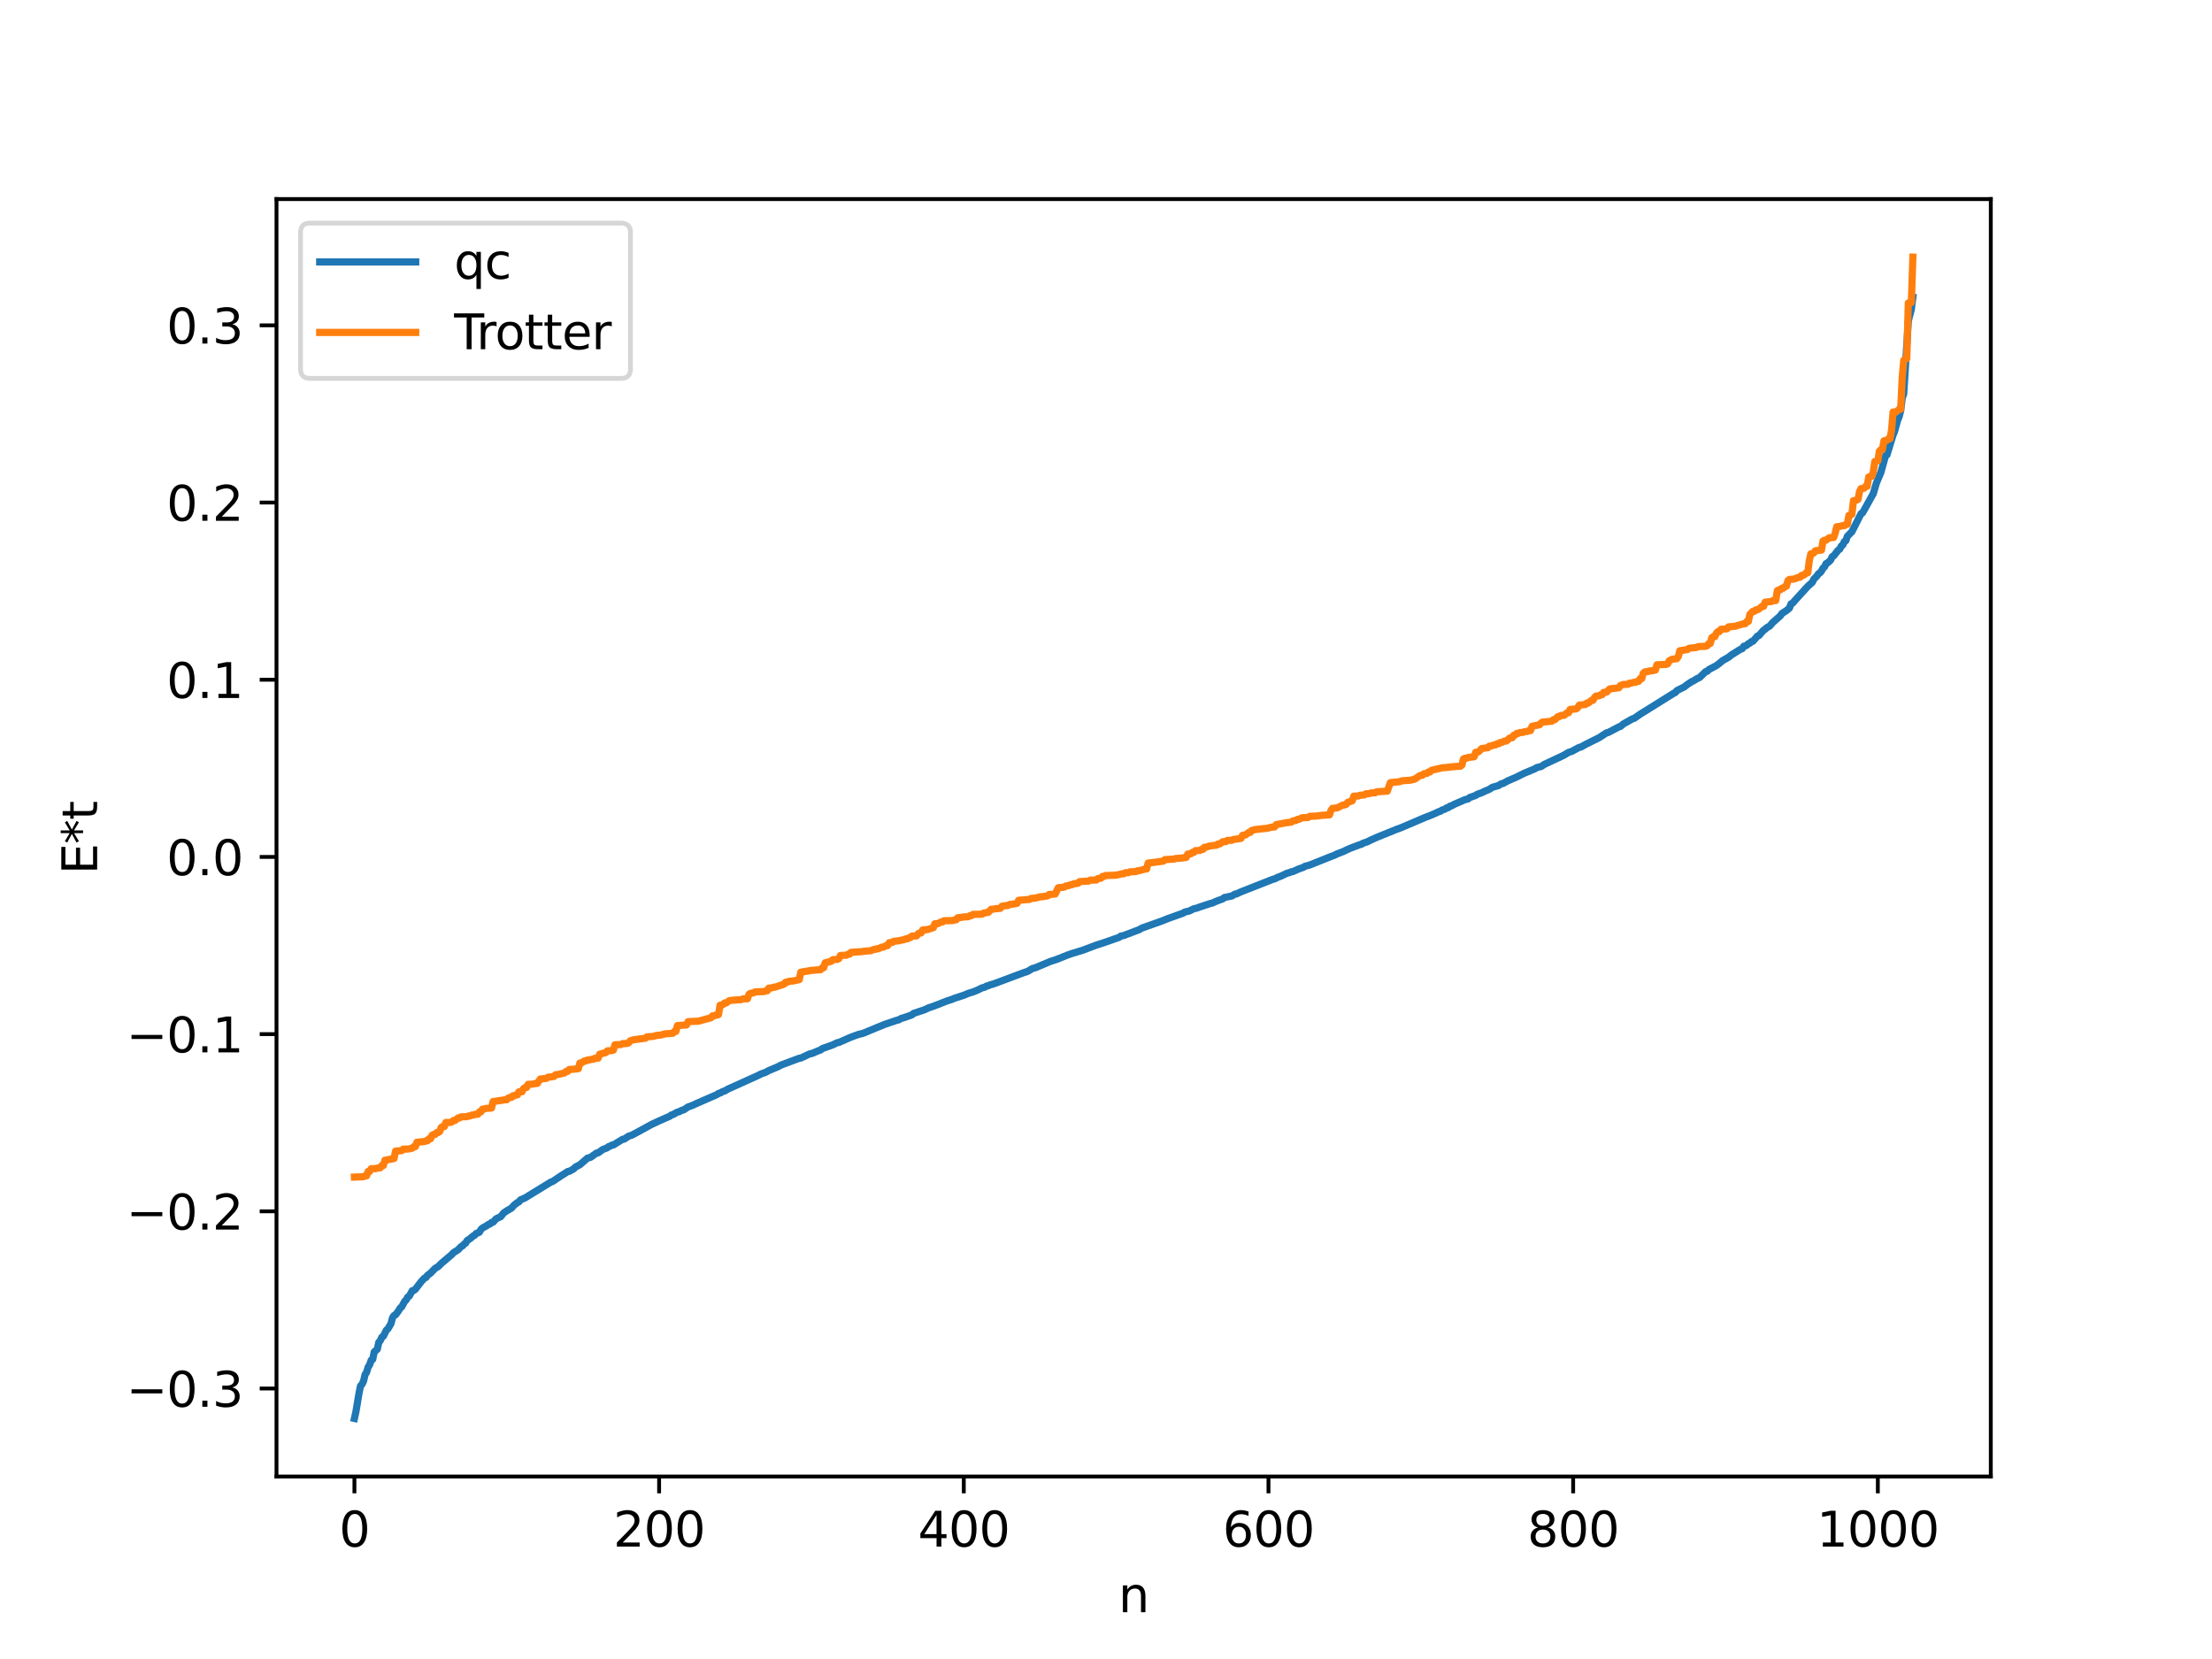<?xml version="1.0" encoding="utf-8" standalone="no"?>
<!DOCTYPE svg PUBLIC "-//W3C//DTD SVG 1.1//EN"
  "http://www.w3.org/Graphics/SVG/1.1/DTD/svg11.dtd">
<svg xmlns:xlink="http://www.w3.org/1999/xlink" width="460.8pt" height="345.6pt" viewBox="0 0 460.8 345.6" xmlns="http://www.w3.org/2000/svg" version="1.1">
 <defs>
  <style type="text/css">*{stroke-linejoin: round; stroke-linecap: butt}</style>
 </defs>
 <g id="figure_1">
  <g id="patch_1">
   <path d="M 0 345.6 
L 460.8 345.6 
L 460.8 0 
L 0 0 
z
" style="fill: #ffffff"/>
  </g>
  <g id="axes_1">
   <g id="patch_2">
    <path d="M 57.6 307.584 
L 414.72 307.584 
L 414.72 41.472 
L 57.6 41.472 
z
" style="fill: #ffffff"/>
   </g>
   <g id="matplotlib.axis_1">
    <g id="xtick_1">
     <g id="line2d_1">
      <defs>
       <path id="ma1683986f8" d="M 0 0 
L 0 3.5 
" style="stroke: #000000; stroke-width: 0.8"/>
      </defs>
      <g>
       <use xlink:href="#ma1683986f8" x="73.833" y="307.584" style="stroke: #000000; stroke-width: 0.8"/>
      </g>
     </g>
     <g id="text_1">
      <!-- 0 -->
      <g transform="translate(70.651 322.182) scale(0.1 -0.1)">
       <defs>
        <path id="DejaVuSans-30" d="M 2034 4250 
Q 1547 4250 1301 3770 
Q 1056 3291 1056 2328 
Q 1056 1369 1301 889 
Q 1547 409 2034 409 
Q 2525 409 2770 889 
Q 3016 1369 3016 2328 
Q 3016 3291 2770 3770 
Q 2525 4250 2034 4250 
z
M 2034 4750 
Q 2819 4750 3233 4129 
Q 3647 3509 3647 2328 
Q 3647 1150 3233 529 
Q 2819 -91 2034 -91 
Q 1250 -91 836 529 
Q 422 1150 422 2328 
Q 422 3509 836 4129 
Q 1250 4750 2034 4750 
z
" transform="scale(0.016)"/>
       </defs>
       <use xlink:href="#DejaVuSans-30"/>
      </g>
     </g>
    </g>
    <g id="xtick_2">
     <g id="line2d_2">
      <g>
       <use xlink:href="#ma1683986f8" x="137.304" y="307.584" style="stroke: #000000; stroke-width: 0.8"/>
      </g>
     </g>
     <g id="text_2">
      <!-- 200 -->
      <g transform="translate(127.76 322.182) scale(0.1 -0.1)">
       <defs>
        <path id="DejaVuSans-32" d="M 1228 531 
L 3431 531 
L 3431 0 
L 469 0 
L 469 531 
Q 828 903 1448 1529 
Q 2069 2156 2228 2338 
Q 2531 2678 2651 2914 
Q 2772 3150 2772 3378 
Q 2772 3750 2511 3984 
Q 2250 4219 1831 4219 
Q 1534 4219 1204 4116 
Q 875 4013 500 3803 
L 500 4441 
Q 881 4594 1212 4672 
Q 1544 4750 1819 4750 
Q 2544 4750 2975 4387 
Q 3406 4025 3406 3419 
Q 3406 3131 3298 2873 
Q 3191 2616 2906 2266 
Q 2828 2175 2409 1742 
Q 1991 1309 1228 531 
z
" transform="scale(0.016)"/>
       </defs>
       <use xlink:href="#DejaVuSans-32"/>
       <use xlink:href="#DejaVuSans-30" x="63.623"/>
       <use xlink:href="#DejaVuSans-30" x="127.246"/>
      </g>
     </g>
    </g>
    <g id="xtick_3">
     <g id="line2d_3">
      <g>
       <use xlink:href="#ma1683986f8" x="200.775" y="307.584" style="stroke: #000000; stroke-width: 0.8"/>
      </g>
     </g>
     <g id="text_3">
      <!-- 400 -->
      <g transform="translate(191.231 322.182) scale(0.1 -0.1)">
       <defs>
        <path id="DejaVuSans-34" d="M 2419 4116 
L 825 1625 
L 2419 1625 
L 2419 4116 
z
M 2253 4666 
L 3047 4666 
L 3047 1625 
L 3713 1625 
L 3713 1100 
L 3047 1100 
L 3047 0 
L 2419 0 
L 2419 1100 
L 313 1100 
L 313 1709 
L 2253 4666 
z
" transform="scale(0.016)"/>
       </defs>
       <use xlink:href="#DejaVuSans-34"/>
       <use xlink:href="#DejaVuSans-30" x="63.623"/>
       <use xlink:href="#DejaVuSans-30" x="127.246"/>
      </g>
     </g>
    </g>
    <g id="xtick_4">
     <g id="line2d_4">
      <g>
       <use xlink:href="#ma1683986f8" x="264.246" y="307.584" style="stroke: #000000; stroke-width: 0.8"/>
      </g>
     </g>
     <g id="text_4">
      <!-- 600 -->
      <g transform="translate(254.702 322.182) scale(0.1 -0.1)">
       <defs>
        <path id="DejaVuSans-36" d="M 2113 2584 
Q 1688 2584 1439 2293 
Q 1191 2003 1191 1497 
Q 1191 994 1439 701 
Q 1688 409 2113 409 
Q 2538 409 2786 701 
Q 3034 994 3034 1497 
Q 3034 2003 2786 2293 
Q 2538 2584 2113 2584 
z
M 3366 4563 
L 3366 3988 
Q 3128 4100 2886 4159 
Q 2644 4219 2406 4219 
Q 1781 4219 1451 3797 
Q 1122 3375 1075 2522 
Q 1259 2794 1537 2939 
Q 1816 3084 2150 3084 
Q 2853 3084 3261 2657 
Q 3669 2231 3669 1497 
Q 3669 778 3244 343 
Q 2819 -91 2113 -91 
Q 1303 -91 875 529 
Q 447 1150 447 2328 
Q 447 3434 972 4092 
Q 1497 4750 2381 4750 
Q 2619 4750 2861 4703 
Q 3103 4656 3366 4563 
z
" transform="scale(0.016)"/>
       </defs>
       <use xlink:href="#DejaVuSans-36"/>
       <use xlink:href="#DejaVuSans-30" x="63.623"/>
       <use xlink:href="#DejaVuSans-30" x="127.246"/>
      </g>
     </g>
    </g>
    <g id="xtick_5">
     <g id="line2d_5">
      <g>
       <use xlink:href="#ma1683986f8" x="327.717" y="307.584" style="stroke: #000000; stroke-width: 0.8"/>
      </g>
     </g>
     <g id="text_5">
      <!-- 800 -->
      <g transform="translate(318.173 322.182) scale(0.1 -0.1)">
       <defs>
        <path id="DejaVuSans-38" d="M 2034 2216 
Q 1584 2216 1326 1975 
Q 1069 1734 1069 1313 
Q 1069 891 1326 650 
Q 1584 409 2034 409 
Q 2484 409 2743 651 
Q 3003 894 3003 1313 
Q 3003 1734 2745 1975 
Q 2488 2216 2034 2216 
z
M 1403 2484 
Q 997 2584 770 2862 
Q 544 3141 544 3541 
Q 544 4100 942 4425 
Q 1341 4750 2034 4750 
Q 2731 4750 3128 4425 
Q 3525 4100 3525 3541 
Q 3525 3141 3298 2862 
Q 3072 2584 2669 2484 
Q 3125 2378 3379 2068 
Q 3634 1759 3634 1313 
Q 3634 634 3220 271 
Q 2806 -91 2034 -91 
Q 1263 -91 848 271 
Q 434 634 434 1313 
Q 434 1759 690 2068 
Q 947 2378 1403 2484 
z
M 1172 3481 
Q 1172 3119 1398 2916 
Q 1625 2713 2034 2713 
Q 2441 2713 2670 2916 
Q 2900 3119 2900 3481 
Q 2900 3844 2670 4047 
Q 2441 4250 2034 4250 
Q 1625 4250 1398 4047 
Q 1172 3844 1172 3481 
z
" transform="scale(0.016)"/>
       </defs>
       <use xlink:href="#DejaVuSans-38"/>
       <use xlink:href="#DejaVuSans-30" x="63.623"/>
       <use xlink:href="#DejaVuSans-30" x="127.246"/>
      </g>
     </g>
    </g>
    <g id="xtick_6">
     <g id="line2d_6">
      <g>
       <use xlink:href="#ma1683986f8" x="391.188" y="307.584" style="stroke: #000000; stroke-width: 0.8"/>
      </g>
     </g>
     <g id="text_6">
      <!-- 1000 -->
      <g transform="translate(378.463 322.182) scale(0.1 -0.1)">
       <defs>
        <path id="DejaVuSans-31" d="M 794 531 
L 1825 531 
L 1825 4091 
L 703 3866 
L 703 4441 
L 1819 4666 
L 2450 4666 
L 2450 531 
L 3481 531 
L 3481 0 
L 794 0 
L 794 531 
z
" transform="scale(0.016)"/>
       </defs>
       <use xlink:href="#DejaVuSans-31"/>
       <use xlink:href="#DejaVuSans-30" x="63.623"/>
       <use xlink:href="#DejaVuSans-30" x="127.246"/>
       <use xlink:href="#DejaVuSans-30" x="190.869"/>
      </g>
     </g>
    </g>
    <g id="text_7">
     <!-- n -->
     <g transform="translate(232.991 335.861) scale(0.1 -0.1)">
      <defs>
       <path id="DejaVuSans-6e" d="M 3513 2113 
L 3513 0 
L 2938 0 
L 2938 2094 
Q 2938 2591 2744 2837 
Q 2550 3084 2163 3084 
Q 1697 3084 1428 2787 
Q 1159 2491 1159 1978 
L 1159 0 
L 581 0 
L 581 3500 
L 1159 3500 
L 1159 2956 
Q 1366 3272 1645 3428 
Q 1925 3584 2291 3584 
Q 2894 3584 3203 3211 
Q 3513 2838 3513 2113 
z
" transform="scale(0.016)"/>
      </defs>
      <use xlink:href="#DejaVuSans-6e"/>
     </g>
    </g>
   </g>
   <g id="matplotlib.axis_2">
    <g id="ytick_1">
     <g id="line2d_7">
      <defs>
       <path id="m810785b9d4" d="M 0 0 
L -3.5 0 
" style="stroke: #000000; stroke-width: 0.8"/>
      </defs>
      <g>
       <use xlink:href="#m810785b9d4" x="57.6" y="289.253" style="stroke: #000000; stroke-width: 0.8"/>
      </g>
     </g>
     <g id="text_8">
      <!-- −0.3 -->
      <g transform="translate(26.317 293.052) scale(0.1 -0.1)">
       <defs>
        <path id="DejaVuSans-2212" d="M 678 2272 
L 4684 2272 
L 4684 1741 
L 678 1741 
L 678 2272 
z
" transform="scale(0.016)"/>
        <path id="DejaVuSans-2e" d="M 684 794 
L 1344 794 
L 1344 0 
L 684 0 
L 684 794 
z
" transform="scale(0.016)"/>
        <path id="DejaVuSans-33" d="M 2597 2516 
Q 3050 2419 3304 2112 
Q 3559 1806 3559 1356 
Q 3559 666 3084 287 
Q 2609 -91 1734 -91 
Q 1441 -91 1130 -33 
Q 819 25 488 141 
L 488 750 
Q 750 597 1062 519 
Q 1375 441 1716 441 
Q 2309 441 2620 675 
Q 2931 909 2931 1356 
Q 2931 1769 2642 2001 
Q 2353 2234 1838 2234 
L 1294 2234 
L 1294 2753 
L 1863 2753 
Q 2328 2753 2575 2939 
Q 2822 3125 2822 3475 
Q 2822 3834 2567 4026 
Q 2313 4219 1838 4219 
Q 1578 4219 1281 4162 
Q 984 4106 628 3988 
L 628 4550 
Q 988 4650 1302 4700 
Q 1616 4750 1894 4750 
Q 2613 4750 3031 4423 
Q 3450 4097 3450 3541 
Q 3450 3153 3228 2886 
Q 3006 2619 2597 2516 
z
" transform="scale(0.016)"/>
       </defs>
       <use xlink:href="#DejaVuSans-2212"/>
       <use xlink:href="#DejaVuSans-30" x="83.789"/>
       <use xlink:href="#DejaVuSans-2e" x="147.412"/>
       <use xlink:href="#DejaVuSans-33" x="179.199"/>
      </g>
     </g>
    </g>
    <g id="ytick_2">
     <g id="line2d_8">
      <g>
       <use xlink:href="#m810785b9d4" x="57.6" y="252.339" style="stroke: #000000; stroke-width: 0.8"/>
      </g>
     </g>
     <g id="text_9">
      <!-- −0.2 -->
      <g transform="translate(26.317 256.139) scale(0.1 -0.1)">
       <use xlink:href="#DejaVuSans-2212"/>
       <use xlink:href="#DejaVuSans-30" x="83.789"/>
       <use xlink:href="#DejaVuSans-2e" x="147.412"/>
       <use xlink:href="#DejaVuSans-32" x="179.199"/>
      </g>
     </g>
    </g>
    <g id="ytick_3">
     <g id="line2d_9">
      <g>
       <use xlink:href="#m810785b9d4" x="57.6" y="215.426" style="stroke: #000000; stroke-width: 0.8"/>
      </g>
     </g>
     <g id="text_10">
      <!-- −0.1 -->
      <g transform="translate(26.317 219.225) scale(0.1 -0.1)">
       <use xlink:href="#DejaVuSans-2212"/>
       <use xlink:href="#DejaVuSans-30" x="83.789"/>
       <use xlink:href="#DejaVuSans-2e" x="147.412"/>
       <use xlink:href="#DejaVuSans-31" x="179.199"/>
      </g>
     </g>
    </g>
    <g id="ytick_4">
     <g id="line2d_10">
      <g>
       <use xlink:href="#m810785b9d4" x="57.6" y="178.513" style="stroke: #000000; stroke-width: 0.8"/>
      </g>
     </g>
     <g id="text_11">
      <!-- 0.0 -->
      <g transform="translate(34.697 182.312) scale(0.1 -0.1)">
       <use xlink:href="#DejaVuSans-30"/>
       <use xlink:href="#DejaVuSans-2e" x="63.623"/>
       <use xlink:href="#DejaVuSans-30" x="95.41"/>
      </g>
     </g>
    </g>
    <g id="ytick_5">
     <g id="line2d_11">
      <g>
       <use xlink:href="#m810785b9d4" x="57.6" y="141.6" style="stroke: #000000; stroke-width: 0.8"/>
      </g>
     </g>
     <g id="text_12">
      <!-- 0.1 -->
      <g transform="translate(34.697 145.399) scale(0.1 -0.1)">
       <use xlink:href="#DejaVuSans-30"/>
       <use xlink:href="#DejaVuSans-2e" x="63.623"/>
       <use xlink:href="#DejaVuSans-31" x="95.41"/>
      </g>
     </g>
    </g>
    <g id="ytick_6">
     <g id="line2d_12">
      <g>
       <use xlink:href="#m810785b9d4" x="57.6" y="104.686" style="stroke: #000000; stroke-width: 0.8"/>
      </g>
     </g>
     <g id="text_13">
      <!-- 0.2 -->
      <g transform="translate(34.697 108.486) scale(0.1 -0.1)">
       <use xlink:href="#DejaVuSans-30"/>
       <use xlink:href="#DejaVuSans-2e" x="63.623"/>
       <use xlink:href="#DejaVuSans-32" x="95.41"/>
      </g>
     </g>
    </g>
    <g id="ytick_7">
     <g id="line2d_13">
      <g>
       <use xlink:href="#m810785b9d4" x="57.6" y="67.773" style="stroke: #000000; stroke-width: 0.8"/>
      </g>
     </g>
     <g id="text_14">
      <!-- 0.3 -->
      <g transform="translate(34.697 71.572) scale(0.1 -0.1)">
       <use xlink:href="#DejaVuSans-30"/>
       <use xlink:href="#DejaVuSans-2e" x="63.623"/>
       <use xlink:href="#DejaVuSans-33" x="95.41"/>
      </g>
     </g>
    </g>
    <g id="text_15">
     <!-- E*t -->
     <g transform="translate(20.238 182.148) rotate(-90) scale(0.1 -0.1)">
      <defs>
       <path id="DejaVuSans-45" d="M 628 4666 
L 3578 4666 
L 3578 4134 
L 1259 4134 
L 1259 2753 
L 3481 2753 
L 3481 2222 
L 1259 2222 
L 1259 531 
L 3634 531 
L 3634 0 
L 628 0 
L 628 4666 
z
" transform="scale(0.016)"/>
       <path id="DejaVuSans-2a" d="M 3009 3897 
L 1888 3291 
L 3009 2681 
L 2828 2375 
L 1778 3009 
L 1778 1831 
L 1422 1831 
L 1422 3009 
L 372 2375 
L 191 2681 
L 1313 3291 
L 191 3897 
L 372 4206 
L 1422 3572 
L 1422 4750 
L 1778 4750 
L 1778 3572 
L 2828 4206 
L 3009 3897 
z
" transform="scale(0.016)"/>
       <path id="DejaVuSans-74" d="M 1172 4494 
L 1172 3500 
L 2356 3500 
L 2356 3053 
L 1172 3053 
L 1172 1153 
Q 1172 725 1289 603 
Q 1406 481 1766 481 
L 2356 481 
L 2356 0 
L 1766 0 
Q 1100 0 847 248 
Q 594 497 594 1153 
L 594 3053 
L 172 3053 
L 172 3500 
L 594 3500 
L 594 4494 
L 1172 4494 
z
" transform="scale(0.016)"/>
      </defs>
      <use xlink:href="#DejaVuSans-45"/>
      <use xlink:href="#DejaVuSans-2a" x="63.184"/>
      <use xlink:href="#DejaVuSans-74" x="113.184"/>
     </g>
    </g>
   </g>
   <g id="line2d_14">
    <path d="M 73.833 295.488 
L 74.15 294.059 
L 74.785 290.256 
L 75.102 288.714 
L 75.42 288.37 
L 75.737 287.698 
L 76.054 286.345 
L 76.372 285.867 
L 76.689 284.786 
L 77.006 284.302 
L 77.324 283.362 
L 77.641 283.181 
L 77.958 281.625 
L 78.593 281.076 
L 78.91 279.628 
L 79.228 279.257 
L 79.545 278.561 
L 79.862 278.363 
L 80.497 277.075 
L 80.815 276.818 
L 81.449 275.737 
L 81.767 274.511 
L 82.084 274.049 
L 82.401 273.903 
L 83.036 273.044 
L 83.353 272.504 
L 83.671 272.259 
L 84.305 271.094 
L 84.623 270.784 
L 84.94 270.198 
L 85.258 270 
L 85.892 268.868 
L 86.21 268.818 
L 86.527 268.576 
L 87.796 266.92 
L 88.431 266.248 
L 88.748 266.121 
L 89.066 265.669 
L 89.7 265.201 
L 90.653 264.213 
L 91.287 263.85 
L 91.922 263.207 
L 94.143 261.321 
L 94.461 260.953 
L 95.413 260.364 
L 96.048 259.698 
L 96.365 259.544 
L 96.682 259.163 
L 97 258.969 
L 97.317 258.428 
L 97.952 258.014 
L 98.586 257.461 
L 98.904 257.315 
L 99.221 256.943 
L 99.856 256.709 
L 100.173 256.139 
L 100.491 255.83 
L 101.443 255.306 
L 101.76 255.054 
L 102.077 254.97 
L 102.395 254.658 
L 102.712 254.607 
L 103.347 253.892 
L 104.299 253.457 
L 104.934 252.665 
L 105.568 252.24 
L 106.52 251.688 
L 107.155 250.999 
L 107.79 250.516 
L 108.107 250.366 
L 108.424 249.953 
L 109.377 249.547 
L 114.772 246.233 
L 115.089 246.144 
L 116.993 244.87 
L 117.628 244.482 
L 118.262 244.055 
L 118.58 244.018 
L 119.532 243.481 
L 119.849 243.123 
L 120.801 242.638 
L 122.388 241.256 
L 123.023 241.092 
L 124.292 240.191 
L 124.61 240.159 
L 125.562 239.469 
L 126.514 239.091 
L 126.831 238.832 
L 127.148 238.755 
L 127.466 238.543 
L 127.783 238.516 
L 129.687 237.341 
L 130.005 237.31 
L 130.957 236.683 
L 131.591 236.483 
L 132.226 236.153 
L 132.861 235.813 
L 135.717 234.246 
L 137.304 233.503 
L 139.525 232.53 
L 139.843 232.275 
L 140.16 232.198 
L 141.112 231.675 
L 141.429 231.613 
L 142.064 231.284 
L 142.381 231.229 
L 143.334 230.602 
L 144.286 230.257 
L 144.92 229.955 
L 149.363 228.012 
L 149.681 227.779 
L 149.998 227.703 
L 150.633 227.351 
L 150.95 227.286 
L 151.585 226.901 
L 157.932 224.035 
L 158.567 223.715 
L 159.519 223.373 
L 160.153 223.018 
L 161.105 222.625 
L 162.058 222.222 
L 162.692 221.876 
L 166.5 220.452 
L 166.818 220.418 
L 168.722 219.522 
L 169.039 219.499 
L 170.626 218.829 
L 170.943 218.735 
L 171.261 218.456 
L 173.482 217.663 
L 174.434 217.198 
L 174.752 217.164 
L 176.973 216.182 
L 177.925 215.812 
L 178.877 215.474 
L 179.512 215.338 
L 180.147 215.117 
L 180.781 214.849 
L 182.686 214.053 
L 183.32 213.804 
L 184.272 213.407 
L 186.811 212.543 
L 187.129 212.492 
L 187.763 212.146 
L 188.398 211.968 
L 189.985 211.408 
L 190.302 211.114 
L 192.524 210.379 
L 193.476 209.942 
L 194.11 209.733 
L 195.062 209.385 
L 197.284 208.51 
L 198.236 208.217 
L 198.871 207.945 
L 200.775 207.328 
L 201.727 206.929 
L 202.679 206.644 
L 203.631 206.26 
L 204.583 205.792 
L 205.218 205.622 
L 205.535 205.399 
L 205.853 205.368 
L 206.17 205.196 
L 206.805 205.024 
L 207.439 204.8 
L 213.152 202.662 
L 214.104 202.343 
L 214.739 201.963 
L 215.056 201.766 
L 215.691 201.597 
L 218.864 200.264 
L 219.816 199.966 
L 220.768 199.602 
L 222.355 198.964 
L 223.307 198.632 
L 225.529 197.958 
L 228.385 196.881 
L 229.654 196.48 
L 233.145 195.265 
L 233.462 195.008 
L 234.097 194.882 
L 237.271 193.683 
L 237.905 193.326 
L 242.031 191.864 
L 242.666 191.61 
L 243.3 191.352 
L 246.474 190.219 
L 246.791 190.003 
L 247.743 189.775 
L 248.696 189.31 
L 249.33 189.169 
L 249.965 188.931 
L 252.186 188.201 
L 252.504 188.138 
L 253.139 187.852 
L 253.773 187.592 
L 254.725 187.254 
L 255.043 186.977 
L 256.629 186.646 
L 257.264 186.257 
L 257.581 186.216 
L 258.534 185.778 
L 265.198 183.158 
L 265.515 183.097 
L 266.15 182.767 
L 266.785 182.54 
L 268.054 181.932 
L 268.689 181.756 
L 269.006 181.601 
L 269.324 181.571 
L 270.593 181.006 
L 271.545 180.673 
L 271.862 180.454 
L 272.815 180.206 
L 277.258 178.429 
L 277.892 178.202 
L 278.527 177.884 
L 279.796 177.402 
L 280.748 176.946 
L 281.383 176.673 
L 283.287 175.95 
L 283.605 175.888 
L 283.922 175.664 
L 284.874 175.349 
L 285.509 175.017 
L 286.778 174.452 
L 290.904 172.776 
L 291.856 172.429 
L 296.934 170.263 
L 297.886 169.904 
L 299.155 169.361 
L 299.79 169.058 
L 300.107 168.987 
L 300.424 168.735 
L 301.059 168.54 
L 301.377 168.28 
L 301.694 168.25 
L 302.011 167.957 
L 302.329 167.902 
L 302.963 167.548 
L 305.185 166.585 
L 305.82 166.438 
L 306.137 166.151 
L 307.406 165.701 
L 307.724 165.471 
L 308.676 165.136 
L 309.31 164.824 
L 310.262 164.425 
L 310.897 164.008 
L 311.532 163.831 
L 312.167 163.643 
L 312.801 163.246 
L 313.119 163.209 
L 314.071 162.681 
L 315.023 162.27 
L 315.975 161.851 
L 316.61 161.532 
L 317.562 161.063 
L 318.196 160.8 
L 319.783 160.137 
L 320.1 159.905 
L 321.053 159.679 
L 321.687 159.248 
L 325.178 157.614 
L 325.813 157.307 
L 326.765 156.733 
L 327.4 156.542 
L 328.986 155.683 
L 329.304 155.643 
L 330.256 155.099 
L 333.112 153.679 
L 334.699 152.644 
L 335.016 152.596 
L 337.238 151.428 
L 337.555 151.341 
L 338.19 150.802 
L 340.094 149.737 
L 340.411 149.658 
L 341.681 148.774 
L 343.902 147.395 
L 348.662 144.422 
L 348.98 144.291 
L 349.297 143.887 
L 349.932 143.558 
L 350.884 143.085 
L 351.519 142.581 
L 352.471 141.963 
L 352.788 141.833 
L 353.423 141.426 
L 354.058 141.136 
L 355.327 139.9 
L 355.644 139.85 
L 355.962 139.496 
L 357.548 138.659 
L 358.183 138.177 
L 358.818 137.642 
L 360.087 136.91 
L 360.722 136.41 
L 362.626 135.225 
L 362.943 135.129 
L 363.261 134.619 
L 363.578 134.572 
L 363.896 134.4 
L 364.213 134.085 
L 364.53 133.983 
L 364.848 133.65 
L 365.165 133.59 
L 366.117 132.502 
L 366.434 132.379 
L 367.386 131.284 
L 367.704 131.097 
L 368.021 130.777 
L 368.656 130.429 
L 369.291 129.68 
L 370.877 128.287 
L 371.195 127.813 
L 372.147 127.195 
L 372.781 126.663 
L 373.099 125.792 
L 373.416 125.658 
L 374.051 124.938 
L 376.59 122.145 
L 377.542 121.304 
L 377.859 120.64 
L 378.494 120.004 
L 378.811 119.523 
L 379.129 119.336 
L 379.446 118.964 
L 379.763 118.35 
L 380.081 118.097 
L 380.398 117.417 
L 380.715 117.262 
L 381.35 116.688 
L 381.667 115.973 
L 381.985 115.807 
L 382.62 114.994 
L 382.937 114.596 
L 383.254 114.397 
L 383.572 113.761 
L 383.889 113.523 
L 384.206 112.834 
L 384.524 112.639 
L 384.841 111.717 
L 385.793 110.756 
L 387.697 106.987 
L 388.015 106.821 
L 390.236 102.838 
L 390.871 100.673 
L 391.823 98.404 
L 392.775 94.968 
L 393.092 94.755 
L 394.362 90.595 
L 394.679 89.845 
L 395.314 87.55 
L 395.631 86.79 
L 395.948 85.548 
L 396.266 82.963 
L 396.583 82.018 
L 397.535 66.881 
L 398.17 64.4 
L 398.487 61.938 
L 398.487 61.938 
" clip-path="url(#paefb5e506f)" style="fill: none; stroke: #1f77b4; stroke-width: 1.5; stroke-linecap: square"/>
   </g>
   <g id="line2d_15">
    <path d="M 73.833 245.208 
L 75.737 245.131 
L 76.054 244.945 
L 76.372 244.945 
L 76.689 244.034 
L 77.006 244.034 
L 77.324 243.461 
L 78.276 243.457 
L 78.593 243.325 
L 79.228 243.273 
L 79.545 242.805 
L 79.862 242.805 
L 80.18 241.689 
L 80.497 241.689 
L 80.815 241.568 
L 81.449 241.468 
L 82.084 241.351 
L 82.401 239.792 
L 83.671 239.699 
L 83.988 239.4 
L 84.94 239.372 
L 85.575 239.262 
L 85.892 239.179 
L 86.21 238.866 
L 86.527 238.866 
L 86.844 237.948 
L 88.431 237.809 
L 88.748 237.645 
L 89.066 237.645 
L 89.383 237.214 
L 89.7 237.214 
L 90.018 236.497 
L 90.335 236.329 
L 90.653 236.329 
L 90.97 235.936 
L 91.287 235.936 
L 91.605 235.701 
L 91.922 234.847 
L 92.239 234.693 
L 92.557 234.693 
L 92.874 233.833 
L 93.826 233.818 
L 94.143 233.712 
L 94.461 233.417 
L 94.778 233.417 
L 95.413 232.898 
L 95.73 232.898 
L 96.048 232.661 
L 97.317 232.623 
L 97.634 232.462 
L 97.952 232.462 
L 98.269 232.289 
L 98.586 232.289 
L 98.904 232.147 
L 99.539 232.117 
L 99.856 231.642 
L 100.173 231.642 
L 100.491 231.067 
L 100.808 231.067 
L 101.125 230.918 
L 102.395 230.819 
L 102.712 229.48 
L 105.251 229.097 
L 105.568 229.097 
L 105.886 228.745 
L 106.203 228.616 
L 106.52 228.616 
L 106.838 228.272 
L 107.155 228.272 
L 107.472 228.081 
L 107.79 228.081 
L 108.107 227.437 
L 108.742 227.436 
L 109.059 226.782 
L 109.377 226.546 
L 109.694 226.546 
L 110.011 225.885 
L 110.963 225.839 
L 111.598 225.703 
L 111.915 225.703 
L 112.55 224.781 
L 113.82 224.643 
L 114.137 224.404 
L 114.772 224.342 
L 115.406 224.245 
L 115.724 223.893 
L 116.358 223.814 
L 117.628 223.511 
L 117.945 223.19 
L 118.262 223.19 
L 118.58 222.793 
L 119.532 222.735 
L 120.484 222.631 
L 120.801 221.442 
L 121.119 221.442 
L 121.753 221.013 
L 122.071 221.013 
L 122.388 220.818 
L 122.705 220.818 
L 123.34 220.654 
L 123.658 220.654 
L 123.975 220.43 
L 124.61 220.429 
L 124.927 219.605 
L 126.196 219.281 
L 126.514 218.914 
L 127.466 218.861 
L 127.783 218.747 
L 128.1 217.653 
L 129.37 217.593 
L 129.687 217.406 
L 130.639 217.373 
L 130.957 217.239 
L 131.274 216.821 
L 131.909 216.622 
L 132.543 216.524 
L 134.448 216.284 
L 134.765 215.992 
L 136.034 215.904 
L 136.669 215.727 
L 137.621 215.62 
L 138.573 215.367 
L 139.525 215.306 
L 140.16 215.249 
L 140.477 214.869 
L 140.795 214.869 
L 141.112 213.647 
L 142.699 213.536 
L 143.016 213.507 
L 143.334 212.831 
L 145.555 212.724 
L 146.507 212.45 
L 148.094 212.027 
L 148.411 211.635 
L 148.729 211.635 
L 149.046 211.479 
L 149.363 211.479 
L 149.681 211.347 
L 149.998 209.407 
L 150.315 209.407 
L 150.633 209.24 
L 150.95 208.938 
L 151.267 208.938 
L 151.902 208.466 
L 152.537 208.369 
L 154.441 208.244 
L 154.758 208.081 
L 155.71 208.057 
L 156.028 207.133 
L 156.345 206.924 
L 156.98 206.831 
L 157.297 206.628 
L 159.201 206.562 
L 159.519 206.399 
L 159.836 206.399 
L 160.153 205.849 
L 160.788 205.798 
L 161.105 205.655 
L 161.423 205.655 
L 163.327 205.009 
L 163.644 204.625 
L 163.962 204.625 
L 164.279 204.438 
L 165.231 204.353 
L 166.5 204.07 
L 166.818 202.524 
L 169.039 202.151 
L 170.943 202.004 
L 171.261 201.613 
L 171.578 201.613 
L 171.896 200.558 
L 173.165 200.26 
L 173.482 199.921 
L 174.434 199.857 
L 174.752 199.715 
L 175.069 199.039 
L 176.339 198.988 
L 176.656 198.771 
L 176.973 198.771 
L 177.291 198.385 
L 179.512 198.245 
L 180.147 198.146 
L 181.416 198.051 
L 182.051 197.774 
L 182.368 197.774 
L 182.686 197.626 
L 183.003 197.626 
L 183.638 197.324 
L 183.955 197.324 
L 184.59 196.991 
L 184.907 196.991 
L 185.224 196.387 
L 185.859 196.345 
L 186.177 196.088 
L 187.129 195.998 
L 188.398 195.714 
L 188.715 195.577 
L 189.033 195.577 
L 189.35 195.357 
L 189.667 195.311 
L 189.985 195 
L 190.937 194.968 
L 191.254 194.518 
L 191.572 194.354 
L 191.889 194.354 
L 192.206 193.737 
L 193.158 193.658 
L 194.428 193.254 
L 194.745 192.433 
L 195.38 192.416 
L 196.015 192.06 
L 196.332 192.06 
L 196.649 191.805 
L 198.553 191.769 
L 198.871 191.615 
L 199.188 191.615 
L 199.505 191.185 
L 200.14 191.13 
L 200.775 191.012 
L 201.727 190.968 
L 202.044 190.751 
L 202.362 190.751 
L 202.679 190.482 
L 204.583 190.435 
L 204.9 190.201 
L 205.218 190.201 
L 205.535 190.077 
L 205.853 190.077 
L 206.487 189.407 
L 206.805 189.407 
L 207.439 189.29 
L 208.391 189.226 
L 208.709 188.786 
L 209.343 188.676 
L 209.978 188.627 
L 210.296 188.415 
L 210.93 188.352 
L 211.565 188.25 
L 211.882 188.169 
L 212.2 187.547 
L 213.786 187.412 
L 214.421 187.385 
L 214.739 187.171 
L 215.691 187.089 
L 216.643 186.84 
L 217.277 186.783 
L 218.229 186.619 
L 218.547 186.346 
L 219.816 186.243 
L 220.451 184.926 
L 221.403 184.85 
L 221.72 184.796 
L 222.038 184.564 
L 222.672 184.481 
L 222.99 184.305 
L 223.307 184.305 
L 223.624 184.118 
L 224.577 184.001 
L 224.894 183.651 
L 226.798 183.545 
L 227.115 183.346 
L 228.385 183.325 
L 228.702 183.024 
L 229.337 182.952 
L 229.654 182.579 
L 229.972 182.579 
L 230.289 182.397 
L 232.51 182.314 
L 233.78 182.022 
L 234.097 182.022 
L 234.415 181.804 
L 235.049 181.8 
L 235.367 181.623 
L 236.636 181.565 
L 236.953 181.394 
L 237.271 181.394 
L 238.54 181.031 
L 238.858 181.031 
L 239.175 179.787 
L 240.127 179.678 
L 241.079 179.556 
L 242.348 179.388 
L 242.666 179.071 
L 244.57 178.968 
L 244.887 178.838 
L 245.839 178.778 
L 247.109 178.625 
L 247.426 177.915 
L 248.061 177.875 
L 248.378 177.57 
L 248.696 177.57 
L 249.013 177.211 
L 249.965 177.166 
L 250.282 176.941 
L 250.6 176.941 
L 250.917 176.491 
L 251.234 176.491 
L 251.869 176.265 
L 252.504 176.167 
L 253.456 176.054 
L 253.773 175.812 
L 254.091 175.812 
L 254.725 175.342 
L 255.36 175.337 
L 255.677 175.065 
L 256.629 175.045 
L 256.947 174.862 
L 257.899 174.756 
L 258.534 174.643 
L 258.851 174.005 
L 259.486 173.927 
L 260.12 173.417 
L 260.438 173.417 
L 260.755 173.005 
L 261.39 172.828 
L 262.342 172.722 
L 262.977 172.645 
L 263.929 172.551 
L 264.881 172.323 
L 265.515 172.277 
L 265.833 171.793 
L 268.054 171.377 
L 269.006 171.265 
L 269.324 171.014 
L 269.958 170.917 
L 270.276 170.686 
L 270.593 170.686 
L 271.228 170.355 
L 272.497 170.294 
L 272.815 170.063 
L 274.401 169.982 
L 275.353 169.846 
L 276.94 169.756 
L 277.258 168.854 
L 277.575 168.392 
L 278.527 168.315 
L 279.796 167.688 
L 280.114 167.688 
L 280.431 167.559 
L 280.748 167.145 
L 281.7 166.826 
L 282.018 165.855 
L 282.97 165.826 
L 283.287 165.67 
L 284.239 165.594 
L 284.557 165.353 
L 285.191 165.342 
L 285.509 165.199 
L 286.461 165.155 
L 286.778 164.952 
L 289 164.809 
L 289.634 163.038 
L 291.539 162.844 
L 292.173 162.636 
L 293.76 162.534 
L 294.712 162.315 
L 295.664 161.649 
L 295.981 161.503 
L 296.299 161.503 
L 296.616 161.197 
L 297.251 161.111 
L 297.568 160.813 
L 297.886 160.813 
L 298.203 160.466 
L 300.424 159.949 
L 301.377 159.873 
L 303.281 159.665 
L 304.233 159.619 
L 304.55 159.36 
L 304.867 158.089 
L 305.185 157.948 
L 305.502 157.948 
L 305.82 157.803 
L 306.454 157.726 
L 307.089 157.647 
L 307.406 156.713 
L 307.724 156.713 
L 308.041 156.579 
L 308.676 155.927 
L 309.945 155.767 
L 310.262 155.433 
L 310.58 155.433 
L 311.215 155.183 
L 311.532 155.183 
L 311.849 154.948 
L 312.167 154.948 
L 312.484 154.689 
L 312.801 154.689 
L 313.436 154.376 
L 313.753 154.376 
L 314.071 154.161 
L 314.388 153.812 
L 314.705 153.691 
L 315.023 153.691 
L 315.34 153.161 
L 315.658 153.109 
L 315.975 152.774 
L 316.292 152.774 
L 316.61 152.601 
L 317.244 152.581 
L 317.562 152.423 
L 318.196 152.372 
L 318.514 152.198 
L 318.831 152.198 
L 319.148 151.303 
L 320.735 150.965 
L 321.053 150.581 
L 321.37 150.412 
L 322.639 150.305 
L 323.274 150.242 
L 323.591 149.923 
L 323.909 149.923 
L 324.543 149.282 
L 324.861 149.282 
L 325.178 149.03 
L 325.813 149.022 
L 326.448 148.484 
L 326.765 148.484 
L 327.082 147.784 
L 328.352 147.675 
L 328.669 147.418 
L 328.986 146.878 
L 330.256 146.766 
L 330.573 146.452 
L 330.891 146.452 
L 331.525 145.896 
L 331.843 145.896 
L 332.16 145.316 
L 332.477 144.999 
L 333.112 144.952 
L 333.429 144.733 
L 333.747 144.733 
L 334.064 144.228 
L 334.699 144.174 
L 335.334 143.507 
L 336.286 143.398 
L 337.238 143.281 
L 337.555 142.802 
L 338.19 142.582 
L 339.142 142.549 
L 339.459 142.314 
L 339.777 142.314 
L 340.411 142.131 
L 340.729 142.131 
L 341.046 141.935 
L 341.363 141.935 
L 341.681 141.379 
L 341.998 141.379 
L 342.315 140.27 
L 342.633 139.975 
L 343.267 139.904 
L 343.585 139.763 
L 343.902 139.763 
L 344.537 139.651 
L 344.854 139.575 
L 345.172 138.488 
L 347.076 138.403 
L 347.393 138.301 
L 347.71 137.667 
L 348.345 137.324 
L 349.297 137.223 
L 349.615 136.794 
L 349.932 135.565 
L 351.519 135.32 
L 351.836 135.06 
L 352.471 134.975 
L 353.423 134.885 
L 353.74 134.699 
L 355.327 134.634 
L 355.644 134.51 
L 355.962 134.066 
L 356.279 134.066 
L 356.596 132.838 
L 356.914 132.642 
L 357.231 132.642 
L 357.548 131.901 
L 357.866 131.588 
L 358.183 131.588 
L 358.5 131.093 
L 359.77 130.985 
L 360.087 130.582 
L 361.357 130.484 
L 363.261 129.928 
L 363.578 129.928 
L 363.896 129.462 
L 364.213 129.462 
L 364.53 127.984 
L 365.165 127.344 
L 365.482 127.344 
L 365.8 127.025 
L 366.117 127.025 
L 366.434 126.85 
L 367.069 126.319 
L 367.386 126.319 
L 367.704 125.452 
L 368.339 125.364 
L 368.973 125.326 
L 369.291 125.132 
L 369.925 125.104 
L 370.243 123.059 
L 370.56 122.869 
L 370.877 122.869 
L 371.195 122.531 
L 371.512 122.531 
L 371.829 122.2 
L 372.147 122.101 
L 372.464 120.95 
L 372.781 120.704 
L 373.734 120.631 
L 374.686 120.25 
L 375.003 120.25 
L 375.32 119.851 
L 375.638 119.851 
L 375.955 119.671 
L 376.272 119.32 
L 376.59 119.32 
L 376.907 116.809 
L 377.224 115.378 
L 377.542 115.378 
L 377.859 115.173 
L 378.177 114.731 
L 379.446 114.598 
L 379.763 112.699 
L 380.081 112.539 
L 380.398 112.539 
L 381.033 112.042 
L 381.985 111.96 
L 382.302 111.08 
L 382.62 109.731 
L 383.254 109.661 
L 383.889 109.501 
L 384.206 109.501 
L 384.524 109.227 
L 384.841 109.227 
L 385.158 107.354 
L 385.476 107.354 
L 385.793 107.1 
L 386.11 104.285 
L 386.745 104.192 
L 387.062 104.03 
L 387.38 102.368 
L 387.697 101.78 
L 388.332 101.698 
L 388.649 101.307 
L 388.967 101.307 
L 389.284 99.362 
L 389.919 99.25 
L 390.236 98.311 
L 390.553 96.144 
L 390.871 96.144 
L 391.188 96.015 
L 391.505 93.989 
L 391.823 93.667 
L 392.14 93.667 
L 392.458 91.825 
L 393.092 91.72 
L 393.41 91.385 
L 393.727 91.385 
L 394.044 89.611 
L 394.362 85.829 
L 394.996 85.815 
L 395.631 85.255 
L 395.948 85.255 
L 396.266 78.595 
L 396.583 75.059 
L 396.9 74.725 
L 397.218 74.725 
L 397.535 63.118 
L 398.17 63.039 
L 398.487 53.568 
L 398.487 53.568 
" clip-path="url(#paefb5e506f)" style="fill: none; stroke: #ff7f0e; stroke-width: 1.5; stroke-linecap: square"/>
   </g>
   <g id="patch_3">
    <path d="M 57.6 307.584 
L 57.6 41.472 
" style="fill: none; stroke: #000000; stroke-width: 0.8; stroke-linejoin: miter; stroke-linecap: square"/>
   </g>
   <g id="patch_4">
    <path d="M 414.72 307.584 
L 414.72 41.472 
" style="fill: none; stroke: #000000; stroke-width: 0.8; stroke-linejoin: miter; stroke-linecap: square"/>
   </g>
   <g id="patch_5">
    <path d="M 57.6 307.584 
L 414.72 307.584 
" style="fill: none; stroke: #000000; stroke-width: 0.8; stroke-linejoin: miter; stroke-linecap: square"/>
   </g>
   <g id="patch_6">
    <path d="M 57.6 41.472 
L 414.72 41.472 
" style="fill: none; stroke: #000000; stroke-width: 0.8; stroke-linejoin: miter; stroke-linecap: square"/>
   </g>
   <g id="legend_1">
    <g id="patch_7">
     <path d="M 64.6 78.828 
L 129.342 78.828 
Q 131.342 78.828 131.342 76.828 
L 131.342 48.472 
Q 131.342 46.472 129.342 46.472 
L 64.6 46.472 
Q 62.6 46.472 62.6 48.472 
L 62.6 76.828 
Q 62.6 78.828 64.6 78.828 
z
" style="fill: #ffffff; opacity: 0.8; stroke: #cccccc; stroke-linejoin: miter"/>
    </g>
    <g id="line2d_16">
     <path d="M 66.6 54.57 
L 76.6 54.57 
L 86.6 54.57 
" style="fill: none; stroke: #1f77b4; stroke-width: 1.5; stroke-linecap: square"/>
    </g>
    <g id="text_16">
     <!-- qc -->
     <g transform="translate(94.6 58.07) scale(0.1 -0.1)">
      <defs>
       <path id="DejaVuSans-71" d="M 947 1747 
Q 947 1113 1208 752 
Q 1469 391 1925 391 
Q 2381 391 2643 752 
Q 2906 1113 2906 1747 
Q 2906 2381 2643 2742 
Q 2381 3103 1925 3103 
Q 1469 3103 1208 2742 
Q 947 2381 947 1747 
z
M 2906 525 
Q 2725 213 2448 61 
Q 2172 -91 1784 -91 
Q 1150 -91 751 415 
Q 353 922 353 1747 
Q 353 2572 751 3078 
Q 1150 3584 1784 3584 
Q 2172 3584 2448 3432 
Q 2725 3281 2906 2969 
L 2906 3500 
L 3481 3500 
L 3481 -1331 
L 2906 -1331 
L 2906 525 
z
" transform="scale(0.016)"/>
       <path id="DejaVuSans-63" d="M 3122 3366 
L 3122 2828 
Q 2878 2963 2633 3030 
Q 2388 3097 2138 3097 
Q 1578 3097 1268 2742 
Q 959 2388 959 1747 
Q 959 1106 1268 751 
Q 1578 397 2138 397 
Q 2388 397 2633 464 
Q 2878 531 3122 666 
L 3122 134 
Q 2881 22 2623 -34 
Q 2366 -91 2075 -91 
Q 1284 -91 818 406 
Q 353 903 353 1747 
Q 353 2603 823 3093 
Q 1294 3584 2113 3584 
Q 2378 3584 2631 3529 
Q 2884 3475 3122 3366 
z
" transform="scale(0.016)"/>
      </defs>
      <use xlink:href="#DejaVuSans-71"/>
      <use xlink:href="#DejaVuSans-63" x="63.477"/>
     </g>
    </g>
    <g id="line2d_17">
     <path d="M 66.6 69.249 
L 76.6 69.249 
L 86.6 69.249 
" style="fill: none; stroke: #ff7f0e; stroke-width: 1.5; stroke-linecap: square"/>
    </g>
    <g id="text_17">
     <!-- Trotter -->
     <g transform="translate(94.6 72.749) scale(0.1 -0.1)">
      <defs>
       <path id="DejaVuSans-54" d="M -19 4666 
L 3928 4666 
L 3928 4134 
L 2272 4134 
L 2272 0 
L 1638 0 
L 1638 4134 
L -19 4134 
L -19 4666 
z
" transform="scale(0.016)"/>
       <path id="DejaVuSans-72" d="M 2631 2963 
Q 2534 3019 2420 3045 
Q 2306 3072 2169 3072 
Q 1681 3072 1420 2755 
Q 1159 2438 1159 1844 
L 1159 0 
L 581 0 
L 581 3500 
L 1159 3500 
L 1159 2956 
Q 1341 3275 1631 3429 
Q 1922 3584 2338 3584 
Q 2397 3584 2469 3576 
Q 2541 3569 2628 3553 
L 2631 2963 
z
" transform="scale(0.016)"/>
       <path id="DejaVuSans-6f" d="M 1959 3097 
Q 1497 3097 1228 2736 
Q 959 2375 959 1747 
Q 959 1119 1226 758 
Q 1494 397 1959 397 
Q 2419 397 2687 759 
Q 2956 1122 2956 1747 
Q 2956 2369 2687 2733 
Q 2419 3097 1959 3097 
z
M 1959 3584 
Q 2709 3584 3137 3096 
Q 3566 2609 3566 1747 
Q 3566 888 3137 398 
Q 2709 -91 1959 -91 
Q 1206 -91 779 398 
Q 353 888 353 1747 
Q 353 2609 779 3096 
Q 1206 3584 1959 3584 
z
" transform="scale(0.016)"/>
       <path id="DejaVuSans-65" d="M 3597 1894 
L 3597 1613 
L 953 1613 
Q 991 1019 1311 708 
Q 1631 397 2203 397 
Q 2534 397 2845 478 
Q 3156 559 3463 722 
L 3463 178 
Q 3153 47 2828 -22 
Q 2503 -91 2169 -91 
Q 1331 -91 842 396 
Q 353 884 353 1716 
Q 353 2575 817 3079 
Q 1281 3584 2069 3584 
Q 2775 3584 3186 3129 
Q 3597 2675 3597 1894 
z
M 3022 2063 
Q 3016 2534 2758 2815 
Q 2500 3097 2075 3097 
Q 1594 3097 1305 2825 
Q 1016 2553 972 2059 
L 3022 2063 
z
" transform="scale(0.016)"/>
      </defs>
      <use xlink:href="#DejaVuSans-54"/>
      <use xlink:href="#DejaVuSans-72" x="46.334"/>
      <use xlink:href="#DejaVuSans-6f" x="85.197"/>
      <use xlink:href="#DejaVuSans-74" x="146.379"/>
      <use xlink:href="#DejaVuSans-74" x="185.588"/>
      <use xlink:href="#DejaVuSans-65" x="224.797"/>
      <use xlink:href="#DejaVuSans-72" x="286.32"/>
     </g>
    </g>
   </g>
  </g>
 </g>
 <defs>
  <clipPath id="paefb5e506f">
   <rect x="57.6" y="41.472" width="357.12" height="266.112"/>
  </clipPath>
 </defs>
</svg>

